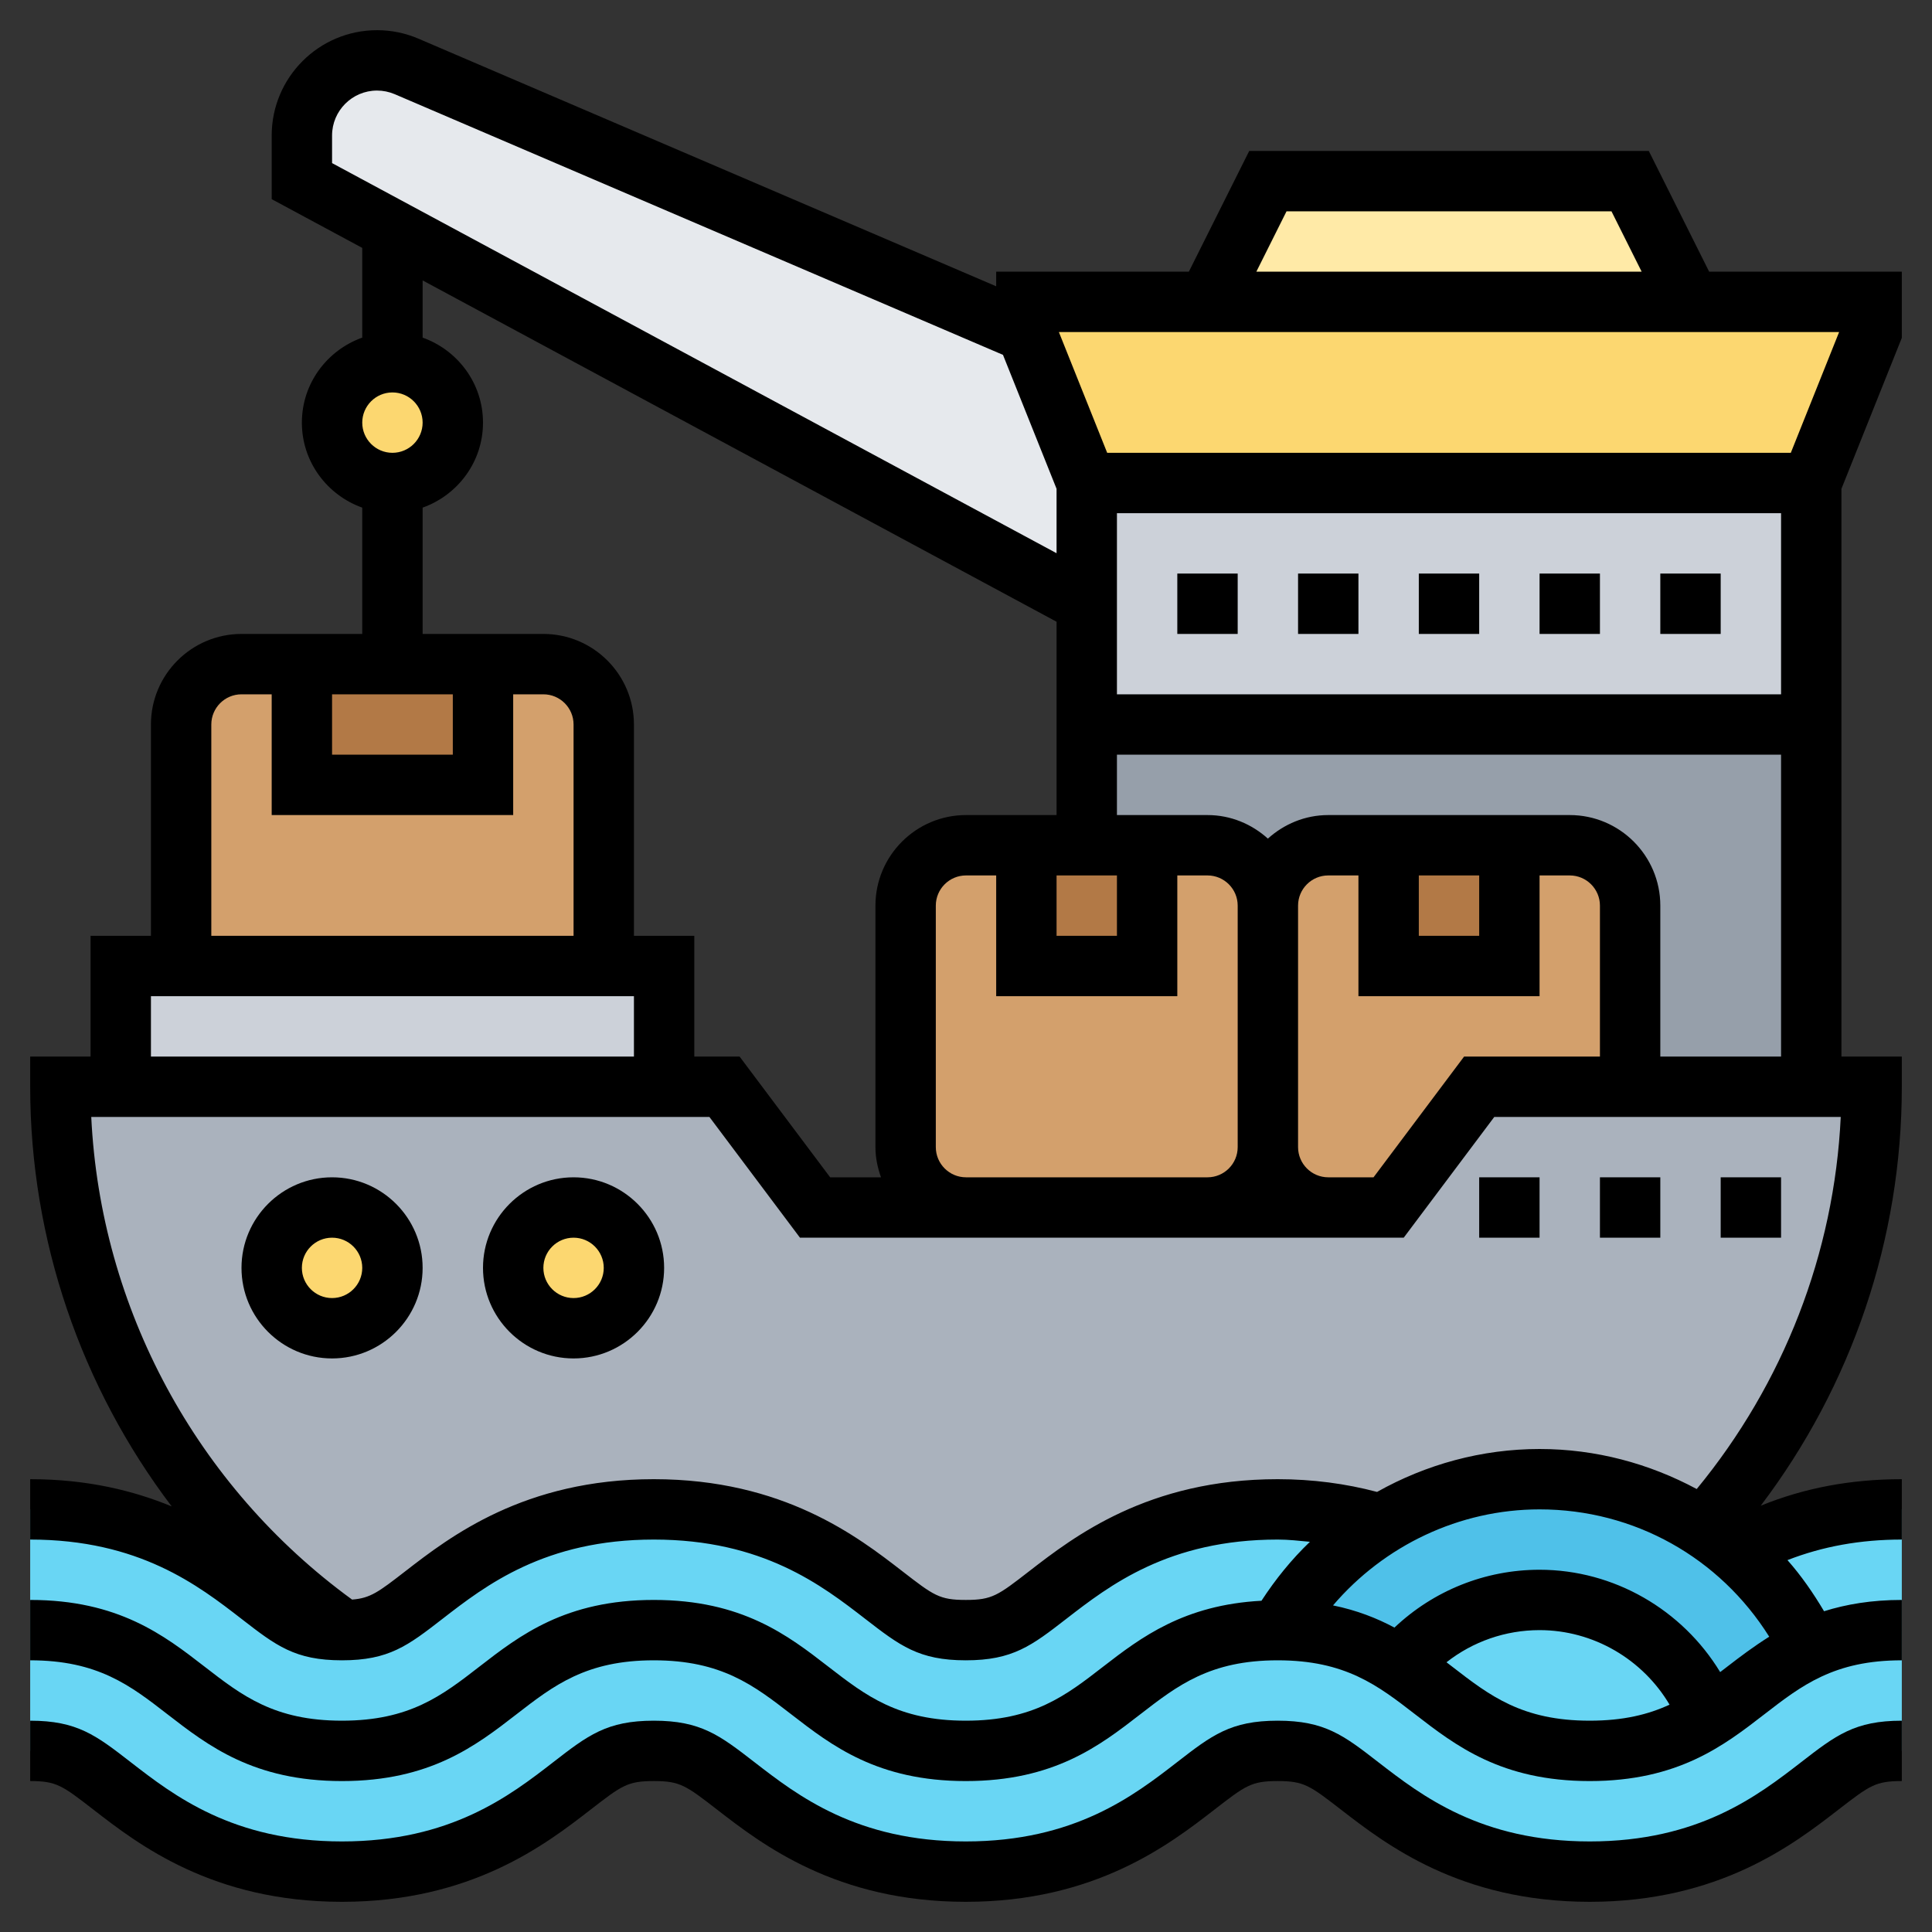 <svg id="Layer_5" enable-background="new 0 0 64 64" height="512" viewBox="0 0 64 64" width="512" xmlns="http://www.w3.org/2000/svg"><rect x="0" y="0" width="64" height="64" fill="#333333" stroke="none"/><g><g><g><path d="m54 6 2 4h-16l2-4z" fill="#ffeaa7"/></g><g><path d="m62 10v1l-2 5h-24l-2-5v-1h6 16z" fill="#fcd770"/></g><g><path d="m36 20v-4h24v8h-24z" fill="#ccd1d9"/></g><g><path d="m44 28c-1.1 0-2 .9-2 2 0-1.1-.9-2-2-2h-2-2v-4h24v12h-6v-6c0-1.1-.9-2-2-2h-2-4z" fill="#969faa"/></g><g><path d="m36 16v4l-23-12.38-3-1.62v-1.51c0-.69.28-1.31.73-1.76s1.07-.73 1.76-.73c.34 0 .67.07.98.2l20.53 8.8z" fill="#e6e9ed"/></g><g><circle cx="13" cy="14" fill="#fcd770" r="2"/></g><g><path d="m18 22h-10c-1.1 0-2 .9-2 2v8h14v-8c0-1.1-.9-2-2-2z" fill="#d3a06c"/></g><g><path d="m40 28h-8c-1.1 0-2 .9-2 2v8c0 1.1.9 2 2 2h8c1.1 0 2-.9 2-2v-8c0-1.1-.9-2-2-2z" fill="#d3a06c"/></g><g><path d="m52 28h-8c-1.1 0-2 .9-2 2v8c0 1.1.9 2 2 2h2l3-4h5v-6c0-1.1-.9-2-2-2z" fill="#d3a06c"/></g><g><path d="m22 32v4h-18v-4h2 14z" fill="#ccd1d9"/></g><g><path d="m56.45 50.62c-1.57-1.03-3.44-1.62-5.45-1.62-1.93 0-3.73.54-5.25 1.49-.97-.3-2.1-.49-3.43-.49-3.95 0-6.15 1.71-7.61 2.84-1.09.84-1.5 1.16-2.72 1.16-1.21 0-1.62-.32-2.72-1.16-1.45-1.13-3.66-2.84-7.61-2.84s-6.16 1.71-7.62 2.84c-1.09.84-1.5 1.16-2.71 1.16v-.01c-2.82-1.99-5.15-4.63-6.78-7.7s-2.55-6.57-2.55-10.29h2 18 2l3 4h5 8 4 2l3-4h5 6 2c0 5.6-2.09 10.72-5.54 14.6z" fill="#aab2bd"/></g><g><path d="m51 53c2.57 0 4.76 1.61 5.62 3.88-.98.63-2.16 1.12-3.96 1.12-3.31 0-4.5-1.64-6.29-2.82 1.1-1.33 2.77-2.18 4.63-2.18z" fill="#69d6f4"/></g><g><path d="m59.98 54.6c-1.32.6-2.21 1.54-3.36 2.28-.86-2.27-3.05-3.88-5.62-3.88-1.86 0-3.53.85-4.63 2.18-1-.66-2.19-1.18-4.03-1.18.83-1.43 2-2.64 3.41-3.51 1.52-.95 3.32-1.49 5.25-1.49 2.01 0 3.88.59 5.45 1.62.36.23.71.49 1.04.77 1.03.88 1.89 1.97 2.49 3.21z" fill="#4fc1e9"/></g><g><path d="m42.32 50c1.33 0 2.46.19 3.43.49-1.41.87-2.58 2.08-3.41 3.51-.01 0-.01 0-.02 0-5.16 0-5.16 4-10.33 4-5.16 0-5.16-4-10.33-4s-5.17 4-10.33 4c-5.17 0-5.17-4-10.33-4v-4c3.95 0 6.15 1.71 7.61 2.84 1.1.84 1.5 1.16 2.72 1.16 1.21 0 1.62-.32 2.71-1.16 1.46-1.13 3.67-2.84 7.62-2.84s6.16 1.71 7.61 2.84c1.1.84 1.51 1.16 2.72 1.16 1.22 0 1.63-.32 2.72-1.16 1.46-1.13 3.66-2.84 7.61-2.84z" fill="#69d6f4"/></g><g><path d="m42.34 54c1.84 0 3.03.52 4.03 1.18 1.79 1.18 2.98 2.82 6.29 2.82 1.8 0 2.98-.49 3.96-1.12 1.15-.74 2.04-1.68 3.36-2.28.8-.36 1.76-.6 3.02-.6v4c-1.22 0-1.63.32-2.72 1.16-1.46 1.13-3.67 2.84-7.62 2.84s-6.16-1.71-7.62-2.84c-1.09-.84-1.5-1.16-2.72-1.16-1.21 0-1.62.32-2.71 1.16-1.46 1.13-3.67 2.84-7.62 2.84s-6.15-1.71-7.61-2.84c-1.1-.84-1.5-1.16-2.72-1.16s-1.62.32-2.72 1.16c-1.46 1.13-3.66 2.84-7.61 2.84s-6.16-1.71-7.62-2.84c-1.09-.84-1.5-1.16-2.71-1.16v-4c5.16 0 5.16 4 10.33 4 5.16 0 5.16-4 10.33-4s5.17 4 10.33 4c5.17 0 5.17-4 10.33-4z" fill="#69d6f4"/></g><g><path d="m63 50v4c-1.26 0-2.22.24-3.02.6-.6-1.24-1.46-2.33-2.49-3.21 1.34-.75 3.1-1.39 5.51-1.39z" fill="#69d6f4"/></g><g><circle cx="11" cy="42" fill="#fcd770" r="2"/></g><g><circle cx="19" cy="42" fill="#fcd770" r="2"/></g><g><path d="m16 22v4h-6v-4h3z" fill="#b27946"/></g><g><path d="m38 28v4h-4v-4h2z" fill="#b27946"/></g><g><path d="m46 28h4v4h-4z" fill="#b27946"/></g></g><g><path d="m52.662 61c-3.609 0-5.571-1.518-7.006-2.627-1.142-.886-1.772-1.373-3.332-1.373-1.558 0-2.187.487-3.329 1.372-1.432 1.109-3.393 2.628-7.002 2.628-3.61 0-5.571-1.519-7.005-2.629-1.142-.884-1.772-1.371-3.33-1.371-1.557 0-2.186.487-3.328 1.372-1.432 1.109-3.393 2.628-7.002 2.628s-5.569-1.519-7.001-2.628c-1.141-.885-1.77-1.372-3.327-1.372v2c.873 0 1.061.146 2.103.953 1.47 1.139 3.933 3.047 8.225 3.047s6.755-1.907 8.228-3.047c1.042-.807 1.23-.953 2.102-.953.875 0 1.063.146 2.107.954 1.472 1.139 3.934 3.046 8.228 3.046 4.292 0 6.755-1.907 8.228-3.047 1.042-.807 1.23-.953 2.103-.953.876 0 1.063.146 2.109.955 1.473 1.139 3.937 3.045 8.229 3.045s6.756-1.906 8.229-3.046c1.046-.808 1.233-.954 2.109-.954v-2c-1.56 0-2.189.487-3.333 1.373-1.434 1.109-3.396 2.627-7.005 2.627z"/><path d="m11 39c-1.654 0-3 1.346-3 3s1.346 3 3 3 3-1.346 3-3-1.346-3-3-3zm0 4c-.552 0-1-.449-1-1s.448-1 1-1 1 .449 1 1-.448 1-1 1z"/><path d="m19 39c-1.654 0-3 1.346-3 3s1.346 3 3 3 3-1.346 3-3-1.346-3-3-3zm0 4c-.552 0-1-.449-1-1s.448-1 1-1 1 .449 1 1-.448 1-1 1z"/><path d="m63 11.192v-2.192h-6.382l-2-4h-13.236l-2 4h-6.382v.484l-19.136-8.202c-.436-.187-.899-.282-1.375-.282-1.924 0-3.489 1.565-3.489 3.489v2.108l3 1.615v2.972c-1.161.414-2 1.514-2 2.816s.839 2.402 2 2.816v4.184h-4c-1.654 0-3 1.346-3 3v7h-2v4h-2v1c0 5.075 1.689 9.946 4.687 13.901-1.257-.517-2.784-.901-4.687-.901v2c3.608 0 5.569 1.519 7.001 2.628 1.142.885 1.77 1.372 3.327 1.372s2.186-.487 3.328-1.372c1.432-1.109 3.394-2.628 7.002-2.628 3.609 0 5.571 1.519 7.006 2.629 1.143.884 1.773 1.371 3.329 1.371s2.186-.487 3.328-1.372c1.432-1.109 3.394-2.628 7.003-2.628.367 0 .716.041 1.069.074-.606.58-1.139 1.238-1.605 1.953-2.569.137-3.992 1.214-5.243 2.182-1.24.961-2.312 1.791-4.552 1.791-2.241 0-3.313-.83-4.555-1.791-1.337-1.035-2.854-2.209-5.78-2.209-2.925 0-4.44 1.174-5.777 2.209-1.24.961-2.313 1.791-4.553 1.791s-3.312-.83-4.552-1.791c-1.337-1.035-2.852-2.209-5.776-2.209v2c2.24 0 3.312.83 4.552 1.791 1.337 1.035 2.852 2.209 5.776 2.209 2.925 0 4.44-1.174 5.777-2.209 1.241-.961 2.313-1.791 4.553-1.791 2.242 0 3.314.83 4.556 1.791 1.338 1.035 2.854 2.209 5.779 2.209 2.924 0 4.44-1.174 5.777-2.209 1.242-.961 2.313-1.791 4.554-1.791 2.243 0 3.315.83 4.557 1.791 1.339 1.035 2.855 2.209 5.781 2.209s4.442-1.174 5.781-2.209c1.242-.961 2.314-1.791 4.557-1.791v-2c-1.013 0-1.849.147-2.576.374-.36-.605-.756-1.179-1.212-1.693 1.165-.454 2.414-.681 3.788-.681v-2c-1.693 0-3.234.292-4.674.879 3.019-3.983 4.674-8.843 4.674-13.879v-1h-2v-18.808zm-20.382-4.192h10.764l1 2h-12.764zm18.305 4-1.6 4h-22.646l-1.6-4zm-1.923 12h-22v-6h22zm-12 6h2v2h-2zm4 4v-4h1c.552 0 1 .449 1 1v5h-4.5l-3 4h-1.5c-.552 0-1-.449-1-1v-8c0-.551.448-1 1-1h1v4zm-10 5c0 .551-.448 1-1 1h-8c-.552 0-1-.449-1-1v-8c0-.551.448-1 1-1h1v4h6v-4h1c.552 0 1 .449 1 1zm-6-9h2v2h-2zm-24-24.511c0-.821.668-1.489 1.489-1.489.203 0 .4.041.587.12l20.149 8.635 1.775 4.437v2.134l-24-12.923zm2 8.511c.552 0 1 .449 1 1s-.448 1-1 1-1-.449-1-1 .448-1 1-1zm1 3.816c1.161-.414 2-1.514 2-2.816s-.839-2.402-2-2.816v-1.895l21 11.307v6.404h-3c-1.654 0-3 1.346-3 3v8c0 .352.072.686.184 1h-1.684l-3-4h-1.5v-4h-2v-7c0-1.654-1.346-3-3-3h-4zm-3 6.184h4v2h-4zm-4 1c0-.551.448-1 1-1h1v4h8v-4h1c.552 0 1 .449 1 1v7h-12zm-2 9h16v2h-16zm43.105 22.209c-.062-.048-.126-.096-.188-.144.872-.685 1.951-1.065 3.083-1.065 1.782 0 3.418.967 4.306 2.469-.701.325-1.527.531-2.644.531-2.243 0-3.315-.83-4.557-1.791zm9.114 0c-.08.062-.158.121-.236.181-1.253-2.064-3.517-3.39-5.983-3.39-1.805 0-3.513.692-4.807 1.916-.582-.311-1.243-.573-2.035-.735 1.695-1.985 4.188-3.181 6.842-3.181 3.139 0 5.967 1.601 7.608 4.218-.506.317-.96.659-1.389.991zm-1.013-5.883c-1.568-.842-3.337-1.326-5.206-1.326-1.914 0-3.762.51-5.383 1.422-1.036-.275-2.138-.422-3.293-.422-4.293 0-6.756 1.907-8.229 3.047-1.041.807-1.23.953-2.102.953-.874 0-1.062-.146-2.106-.954-1.472-1.139-3.936-3.046-8.229-3.046-4.292 0-6.755 1.907-8.228 3.047-.892.691-1.161.896-1.767.941-5.156-3.753-8.336-9.649-8.64-15.988h20.477l3 4h5.5 8 6.5l3-4h11.477c-.215 4.52-1.895 8.831-4.771 12.326zm-1.206-14.326v-5c0-1.654-1.346-3-3-3h-8c-.771 0-1.468.301-2 .78-.532-.48-1.229-.78-2-.78h-3v-2h22v10z"/><path d="m51 19h2v2h-2z"/><path d="m55 19h2v2h-2z"/><path d="m47 19h2v2h-2z"/><path d="m39 19h2v2h-2z"/><path d="m43 19h2v2h-2z"/><path d="m57 39h2v2h-2z"/><path d="m53 39h2v2h-2z"/><path d="m49 39h2v2h-2z"/></g></g></svg>